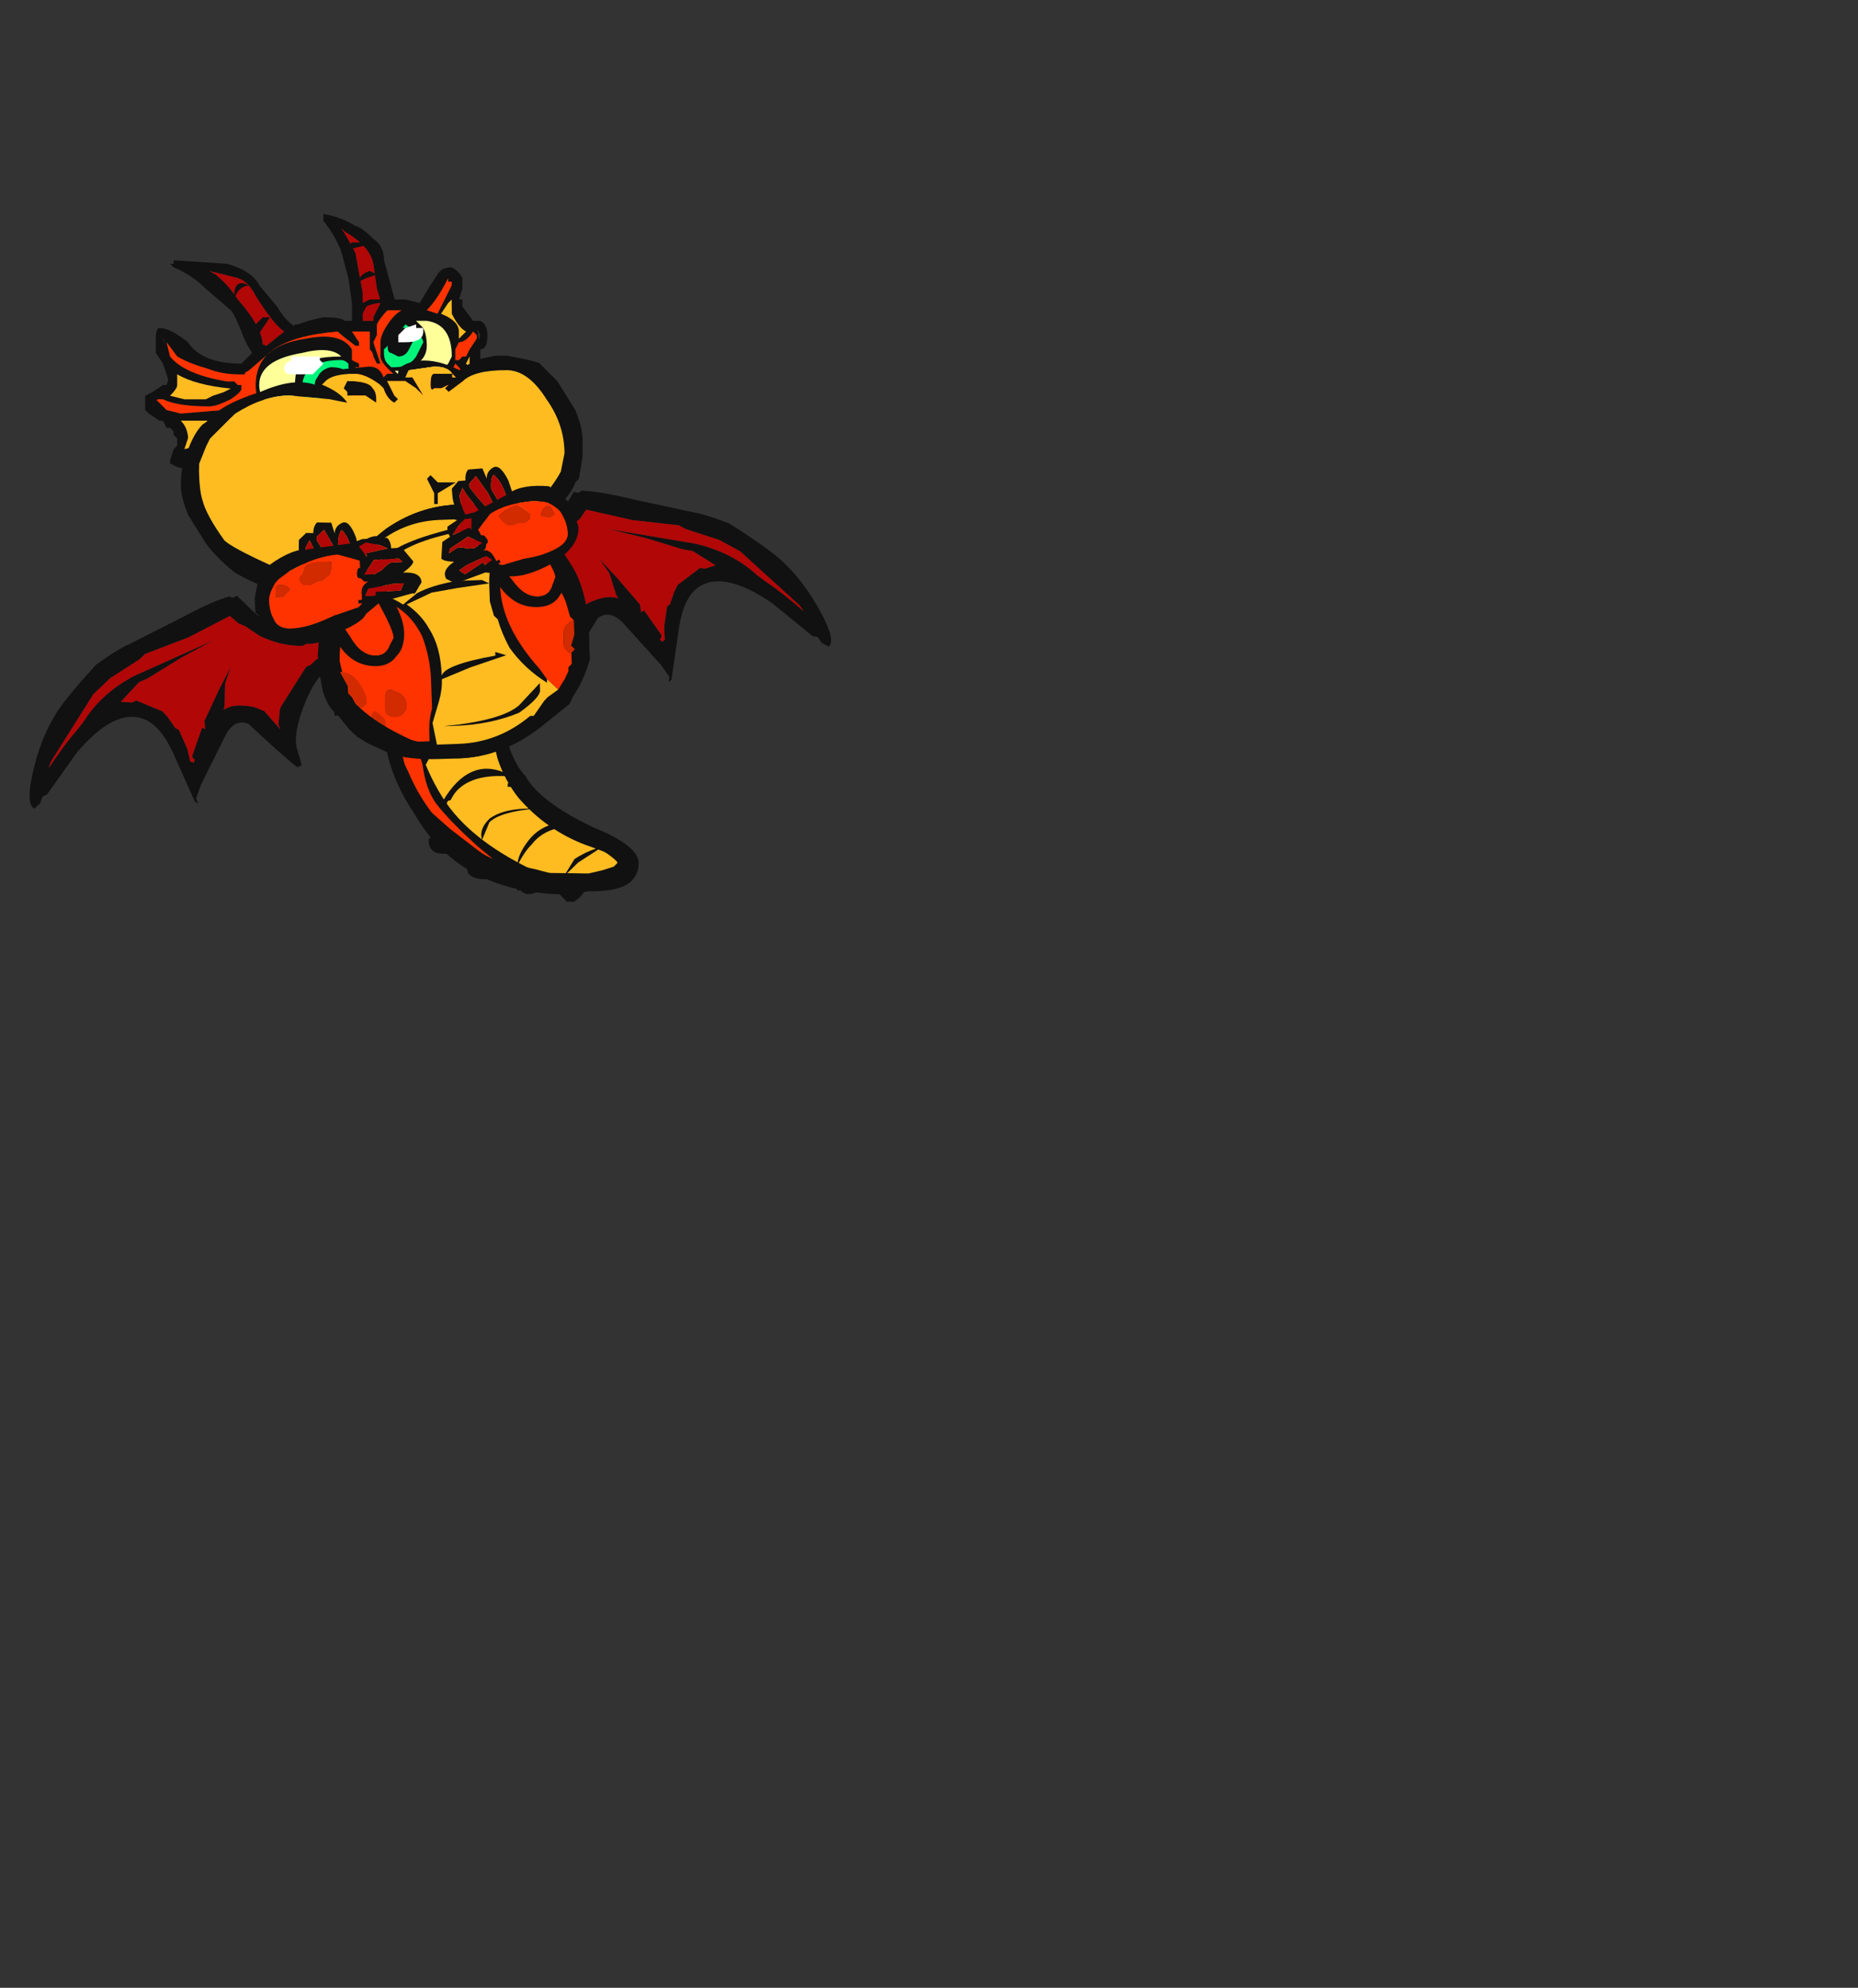 <?xml version="1.0" encoding="UTF-8" standalone="no"?>
<svg xmlns:ffdec="https://www.free-decompiler.com/flash" xmlns:xlink="http://www.w3.org/1999/xlink" ffdec:objectType="frame" height="195.15px" width="182.4px" xmlns="http://www.w3.org/2000/svg">
  <rect width="100%" height="100%" fill="#333333" stroke="none"/>
  <g transform="matrix(1.0, 0.0, 0.0, 1.0, 74.3, 68.7)">
    <use ffdec:characterId="962" ffdec:characterName="a_DragonWing1" height="27.65" transform="matrix(-0.581, -0.826, -0.787, 0.595, 8.15, -6.05)" width="30.1" xlink:href="#sprite0"/>
    <use ffdec:characterId="962" ffdec:characterName="a_DragonWing1" height="27.65" transform="matrix(0.33, -0.944, 0.922, 0.382, -72.2, 10.15)" width="30.1" xlink:href="#sprite0"/>
    <use ffdec:characterId="922" ffdec:characterName="a_DragonHead2" height="27.3" transform="matrix(1.0, 0.0, 0.0, 1.0, -60.05, -47.7)" width="33.6" xlink:href="#sprite1"/>
    <use ffdec:characterId="920" ffdec:characterName="a_DragonMouth" height="23.45" transform="matrix(1.015, 0.0, 0.0, 1.015, -56.544, -33.778)" width="38.85" xlink:href="#sprite2"/>
    <use ffdec:characterId="918" ffdec:characterName="a_DragonTail7" height="22.4" transform="matrix(1, 0.013, -0.013, 1, -36.562, -2.814)" width="25.2" xlink:href="#sprite3"/>
    <use ffdec:characterId="916" ffdec:characterName="a_DragonBody2" height="24.5" transform="matrix(1.015, -0.036, 0.036, 1.015, -43.605, -18.64)" width="26.25" xlink:href="#sprite4"/>
    <use ffdec:characterId="914" ffdec:characterName="a_DragonFoot" height="14.0" transform="matrix(0.997, -0.079, 0.079, 0.997, -30.083, -22.466)" width="10.5" xlink:href="#sprite5"/>
    <use ffdec:characterId="914" ffdec:characterName="a_DragonFoot" height="14.0" transform="matrix(1, 0.018, -0.018, 1, -44.927, -17.441)" width="10.5" xlink:href="#sprite5"/>
    <use ffdec:characterId="912" ffdec:characterName="a_DragonArm" height="9.8" transform="matrix(0.998, -0.053, 0.053, 0.998, -49.595, -15.549)" width="16.45" xlink:href="#sprite6"/>
    <use ffdec:characterId="912" ffdec:characterName="a_DragonArm" height="9.8" transform="matrix(-0.719, 0.482, 0.47, 0.796, -20.964, -23.697)" width="16.45" xlink:href="#sprite6"/>
  </g>
  <defs>
    <g id="sprite0" transform="matrix(1.0, 0.0, 0.0, 1.0, 0.0, 0.0)">
      <use ffdec:characterId="961" height="3.95" transform="matrix(7.0, 0.0, 0.0, 7.0, 0.0, 0.0)" width="4.3" xlink:href="#shape0"/>
    </g>
    <g id="shape0" transform="matrix(1.0, 0.0, 0.0, 1.0, 0.0, 0.0)">
      <path d="M3.8 3.85 L3.8 3.9 3.75 3.9 3.65 3.65 3.45 3.5 Q3.25 3.3 2.7 3.3 2.35 3.3 2.2 3.4 L2.0 3.55 1.95 3.5 Q2.0 3.3 2.25 2.65 2.25 2.45 2.0 2.4 L1.2 2.3 1.0 2.3 0.95 2.35 0.95 2.3 1.45 1.8 Q1.75 1.5 1.75 1.25 1.75 0.8 0.95 0.5 L0.25 0.3 0.2 0.25 0.1 0.25 0.0 0.2 Q0.0 0.05 0.55 0.0 1.1 -0.05 1.55 0.1 1.85 0.2 2.2 0.35 2.5 0.55 2.65 0.7 L3.25 1.25 Q3.65 1.6 3.8 1.8 L3.8 1.85 3.85 1.9 3.75 2.15 Q3.65 2.4 3.65 2.6 3.65 2.8 3.95 3.2 L4.2 3.6 4.3 3.75 4.3 3.85 4.25 3.95 4.25 3.9 4.2 3.8 3.9 3.45 Q3.65 3.2 3.6 3.05 L3.55 3.0 Q3.45 2.75 3.45 2.5 L3.45 2.4 3.5 2.15 3.5 2.05 3.55 1.9 3.05 1.45 2.6 0.95 2.5 0.9 2.1 0.6 1.8 0.45 0.7 0.2 0.6 0.2 Q1.0 0.3 1.25 0.4 L1.4 0.45 Q1.85 0.55 2.25 0.9 L3.15 1.8 2.75 1.45 2.3 1.1 2.2 1.0 1.85 0.85 1.9 1.0 1.95 1.05 1.95 1.45 1.9 1.55 1.8 1.7 1.8 1.75 1.6 1.95 1.45 2.05 1.45 2.1 1.5 2.1 Q1.5 2.05 1.55 2.05 L1.95 2.05 1.95 2.1 2.05 2.05 2.55 2.1 2.9 2.15 2.65 2.15 2.35 2.25 2.3 2.25 2.35 2.3 Q2.45 2.4 2.5 2.65 L2.5 2.8 2.35 3.1 2.4 3.05 2.6 3.0 2.65 3.0 3.3 3.15 3.35 3.2 3.45 3.25 3.55 3.35 3.75 3.6 3.8 3.7 3.8 3.85" fill="#111111" fill-rule="evenodd" stroke="none"/>
      <path d="M4.2 3.8 L4.1 3.85 4.05 3.95 Q4.0 3.95 3.95 3.95 3.8 4.0 3.8 3.85 L3.8 3.7 3.75 3.6 3.55 3.35 3.45 3.25 3.35 3.2 3.3 3.15 2.65 3.0 2.6 3.0 2.4 3.05 2.35 3.1 2.5 2.8 2.5 2.65 Q2.45 2.4 2.35 2.3 L2.3 2.25 2.35 2.25 2.65 2.15 2.9 2.15 2.55 2.1 2.05 2.05 1.95 2.1 1.95 2.05 1.55 2.05 Q1.5 2.05 1.5 2.1 L1.45 2.1 1.45 2.05 1.6 1.95 1.8 1.75 1.8 1.7 1.9 1.55 1.95 1.45 1.95 1.05 1.9 1.0 1.85 0.85 2.2 1.0 2.3 1.1 2.75 1.45 3.15 1.8 2.25 0.9 Q1.85 0.55 1.4 0.45 L1.25 0.4 Q1.0 0.3 0.6 0.2 L0.7 0.2 1.8 0.45 2.1 0.6 2.5 0.9 2.6 0.95 3.05 1.45 3.55 1.9 3.5 2.05 3.5 2.15 3.45 2.4 3.45 2.5 Q3.45 2.75 3.55 3.0 L3.6 3.05 Q3.65 3.2 3.9 3.45 L4.2 3.8" fill="#b10707" fill-rule="evenodd" stroke="none"/>
    </g>
    <g id="sprite1" transform="matrix(1.0, 0.0, 0.0, 1.0, 17.15, 13.65)">
      <use ffdec:characterId="921" height="3.9" transform="matrix(7.0, 0.0, 0.0, 7.0, -17.15, -13.65)" width="4.8" xlink:href="#shape1"/>
    </g>
    <g id="shape1" transform="matrix(1.0, 0.0, 0.0, 1.0, 2.45, 1.95)">
      <path d="M0.05 -1.9 L0.05 -1.95 Q0.6 -1.85 0.85 -1.4 L1.0 -0.7 1.4 -0.65 1.75 -1.15 1.85 -1.15 2.0 -0.6 2.15 -0.4 2.2 -0.4 2.25 -0.05 2.2 -0.05 2.25 0.5 2.3 0.5 2.35 0.55 2.35 0.85 2.3 1.05 Q2.2 1.3 2.1 1.4 1.9 1.5 1.4 1.75 0.9 1.95 0.65 1.95 L0.1 1.9 Q-0.45 1.75 -0.7 1.65 -0.95 1.55 -1.05 1.35 L-1.75 1.55 -1.95 1.55 -1.95 1.2 -2.4 0.65 -2.2 0.55 -2.15 0.45 -2.1 0.3 -2.2 -0.25 -1.8 0.0 Q-1.5 0.2 -1.0 0.15 L-0.85 0.0 -1.15 -0.6 -1.95 -1.2 -2.05 -1.25 -2.05 -1.3 -1.3 -1.25 Q-0.95 -1.15 -0.85 -0.95 L-0.6 -0.65 Q-0.45 -0.4 -0.3 -0.35 L0.55 -0.45 0.4 -1.1 Q0.3 -1.55 0.05 -1.85 L0.05 -1.9 M0.75 -1.25 Q0.7 -1.5 0.35 -1.7 L0.3 -1.75 Q0.4 -1.6 0.5 -1.4 L0.6 -0.85 0.6 -0.45 0.75 -0.45 0.75 -0.5 0.85 -0.7 Q0.85 -0.75 0.8 -0.9 L0.75 -1.25 M0.7 -0.25 L0.7 -0.3 0.45 -0.3 0.55 -0.15 0.55 -0.1 0.5 -0.1 Q0.3 -0.25 0.25 -0.3 -0.35 -0.25 -0.65 -0.05 L-1.0 0.25 -1.1 0.3 Q-1.65 0.25 -2.0 0.05 L-2.15 -0.15 -2.1 0.05 Q-1.9 0.3 -1.3 0.4 L-1.2 0.4 -1.15 0.45 -1.1 0.45 -1.1 0.5 Q-1.1 0.55 -1.25 0.65 -1.45 0.75 -1.55 0.75 -2.0 0.75 -2.2 0.65 L-2.3 0.65 -2.15 0.8 -1.95 0.85 -1.35 0.8 -1.05 0.75 -1.0 0.8 -1.05 0.85 -1.05 0.95 -1.35 1.25 Q-1.6 1.4 -1.9 1.45 -1.55 1.4 -1.2 1.25 L-0.8 1.05 -0.8 1.1 Q-0.8 1.2 -1.0 1.3 L-0.85 1.5 -0.55 1.6 -0.25 1.75 Q0.0 1.85 0.15 1.85 0.95 1.85 1.6 1.5 2.2 1.2 2.25 0.75 L2.25 0.7 2.2 0.6 2.15 0.55 2.15 0.5 1.95 0.2 1.9 0.15 1.85 0.25 1.8 0.3 Q1.65 0.35 1.5 0.35 L1.1 0.35 Q0.85 0.15 0.85 0.05 L0.85 -0.15 Q0.85 -0.25 0.95 -0.4 1.05 -0.55 1.15 -0.6 L0.95 -0.6 Q0.85 -0.5 0.8 -0.4 0.8 -0.35 0.8 -0.3 L0.8 -0.25 0.75 -0.15 0.85 0.15 0.8 0.15 0.75 0.05 Q0.75 0.0 0.7 -0.05 L0.7 -0.25 M0.9 -0.05 L0.9 0.0 Q0.9 0.1 0.95 0.15 L1.0 0.2 1.05 0.2 Q1.25 0.2 1.35 0.05 L1.45 -0.15 Q1.45 -0.2 1.35 -0.3 L1.2 -0.4 1.05 -0.2 0.9 -0.05 M1.45 -0.35 Q1.5 -0.25 1.5 -0.1 1.5 0.15 1.15 0.25 L1.05 0.25 1.1 0.3 1.35 0.3 Q1.65 0.25 1.75 0.2 L1.8 0.15 1.85 0.05 Q1.85 -0.4 1.5 -0.45 L1.35 -0.45 1.45 -0.35 M1.85 -0.95 L1.85 -1.0 1.8 -1.0 1.8 -1.05 Q1.65 -0.75 1.5 -0.6 L1.65 -0.55 1.85 -0.95 M1.85 -0.75 L1.8 -0.7 1.7 -0.55 Q1.95 -0.45 1.95 -0.3 L1.95 -0.2 2.05 -0.3 Q1.95 -0.35 1.85 -0.55 L1.85 -0.75 M1.9 -0.05 L1.9 0.1 1.95 0.1 2.0 0.05 2.05 0.05 2.1 -0.05 2.2 -0.2 2.2 -0.25 2.15 -0.3 Q2.05 -0.15 1.95 -0.15 L1.9 -0.05 M2.1 0.05 L2.05 0.15 2.1 0.2 2.1 0.05 M0.55 0.2 L0.5 0.2 0.5 0.35 Q0.5 0.6 0.4 0.65 0.25 0.85 0.0 0.9 L-0.2 0.9 Q-0.7 0.9 -0.85 0.7 -0.9 0.6 -0.9 0.45 -0.9 -0.1 -0.2 -0.2 0.3 -0.3 0.45 -0.05 L0.45 0.1 0.55 0.15 0.55 0.2 M0.4 0.15 Q0.35 0.1 0.3 0.1 -0.25 0.1 -0.25 0.5 -0.25 0.6 -0.2 0.75 L-0.05 0.8 Q0.1 0.8 0.3 0.65 L0.35 0.6 Q0.45 0.45 0.45 0.35 L0.4 0.2 0.4 0.15 M0.3 0.05 Q0.15 -0.1 -0.25 0.0 -0.85 0.1 -0.85 0.45 -0.85 0.65 -0.65 0.75 L-0.6 0.8 -0.5 0.8 -0.4 0.85 -0.2 0.85 -0.3 0.7 -0.35 0.5 Q-0.35 0.25 -0.3 0.2 -0.15 0.05 0.3 0.05 M-0.8 -0.1 L-0.75 -0.1 -0.5 -0.3 Q-0.65 -0.4 -0.9 -0.8 -1.0 -1.0 -1.15 -1.05 L-1.55 -1.15 Q-1.35 -1.05 -1.15 -0.75 -0.8 -0.35 -0.8 -0.1 M-1.25 0.5 Q-1.75 0.45 -2.0 0.3 L-2.0 0.45 Q-2.0 0.5 -2.1 0.6 L-1.9 0.65 -1.6 0.65 -1.5 0.6 -1.35 0.55 -1.25 0.5 M-1.2 0.9 L-1.55 0.95 -1.95 0.95 Q-1.85 1.05 -1.85 1.2 L-1.9 1.35 Q-1.7 1.3 -1.45 1.15 -1.25 1.0 -1.2 0.9" fill="#111111" fill-rule="evenodd" stroke="none"/>
      <path d="M0.7 -0.25 L0.7 -0.05 Q0.75 0.0 0.75 0.05 L0.8 0.15 0.85 0.15 0.75 -0.15 0.8 -0.25 0.8 -0.3 Q0.8 -0.35 0.8 -0.4 0.85 -0.5 0.95 -0.6 L1.15 -0.6 Q1.05 -0.55 0.95 -0.4 0.85 -0.25 0.85 -0.15 L0.85 0.05 Q0.85 0.15 1.1 0.35 L1.5 0.35 Q1.65 0.35 1.8 0.3 L1.85 0.25 1.9 0.15 1.95 0.2 2.15 0.5 2.15 0.55 2.2 0.6 2.25 0.7 2.25 0.75 Q2.2 1.2 1.6 1.5 0.95 1.85 0.15 1.85 0.0 1.85 -0.25 1.75 L-0.55 1.6 -0.85 1.5 -1.0 1.3 Q-0.8 1.2 -0.8 1.1 L-0.8 1.05 -1.2 1.25 Q-1.55 1.4 -1.9 1.45 -1.6 1.4 -1.35 1.25 L-1.05 0.95 -1.05 0.85 -1.0 0.8 -1.05 0.75 -1.35 0.8 -1.95 0.85 -2.15 0.8 -2.3 0.65 -2.2 0.65 Q-2.0 0.75 -1.55 0.75 -1.45 0.75 -1.25 0.65 -1.1 0.55 -1.1 0.5 L-1.1 0.45 -1.15 0.45 -1.2 0.4 -1.3 0.4 Q-1.9 0.3 -2.1 0.05 L-2.15 -0.15 -2.0 0.05 Q-1.65 0.25 -1.1 0.3 L-1.0 0.25 -0.65 -0.05 Q-0.35 -0.25 0.25 -0.3 0.3 -0.25 0.5 -0.1 L0.55 -0.1 0.55 -0.15 0.45 -0.3 0.7 -0.3 0.7 -0.25 M1.85 -0.95 L1.65 -0.55 1.5 -0.6 Q1.65 -0.75 1.8 -1.05 L1.8 -1.0 1.85 -1.0 1.85 -0.95 M1.9 -0.05 L1.95 -0.15 Q2.05 -0.15 2.15 -0.3 L2.2 -0.25 2.2 -0.2 2.1 -0.05 2.05 0.05 2.0 0.05 1.95 0.1 1.9 0.1 1.9 -0.05 M0.55 0.2 L0.55 0.15 0.45 0.1 0.45 -0.05 Q0.3 -0.3 -0.2 -0.2 -0.9 -0.1 -0.9 0.45 -0.9 0.6 -0.85 0.7 -0.7 0.9 -0.2 0.9 L0.0 0.9 Q0.25 0.85 0.4 0.65 0.5 0.6 0.5 0.35 L0.5 0.2 0.55 0.2" fill="#ff3300" fill-rule="evenodd" stroke="none"/>
      <path d="M0.75 -1.25 L0.8 -0.9 Q0.85 -0.75 0.85 -0.7 L0.75 -0.5 0.75 -0.45 0.6 -0.45 0.6 -0.85 0.5 -1.4 Q0.4 -1.6 0.3 -1.75 L0.35 -1.7 Q0.7 -1.5 0.75 -1.25 M-0.8 -0.1 Q-0.8 -0.35 -1.15 -0.75 -1.35 -1.05 -1.55 -1.15 L-1.15 -1.05 Q-1.0 -1.0 -0.9 -0.8 -0.65 -0.4 -0.5 -0.3 L-0.75 -0.1 -0.8 -0.1" fill="#b10707" fill-rule="evenodd" stroke="none"/>
      <path d="M1.85 -0.75 L1.85 -0.55 Q1.95 -0.35 2.05 -0.3 L1.95 -0.2 1.95 -0.3 Q1.95 -0.45 1.7 -0.55 L1.8 -0.7 1.85 -0.75 M2.1 0.05 L2.1 0.2 2.05 0.15 2.1 0.05 M-1.2 0.9 Q-1.25 1.0 -1.45 1.15 -1.7 1.3 -1.9 1.35 L-1.85 1.2 Q-1.85 1.05 -1.95 0.95 L-1.55 0.95 -1.2 0.9 M-1.25 0.5 L-1.35 0.55 -1.5 0.6 -1.6 0.65 -1.9 0.65 -2.1 0.6 Q-2.0 0.5 -2.0 0.45 L-2.0 0.3 Q-1.75 0.45 -1.25 0.5" fill="#febc21" fill-rule="evenodd" stroke="none"/>
      <path d="M1.45 -0.35 L1.35 -0.45 1.5 -0.45 Q1.85 -0.4 1.85 0.05 L1.8 0.15 1.75 0.2 Q1.65 0.25 1.35 0.3 L1.1 0.3 1.05 0.25 1.15 0.25 Q1.5 0.15 1.5 -0.1 1.5 -0.25 1.45 -0.35 M0.3 0.05 Q-0.15 0.05 -0.3 0.2 -0.35 0.25 -0.35 0.5 L-0.3 0.7 -0.2 0.85 -0.4 0.85 -0.5 0.8 -0.6 0.8 -0.65 0.75 Q-0.85 0.65 -0.85 0.45 -0.85 0.1 -0.25 0.0 0.15 -0.1 0.3 0.05" fill="#ffff99" fill-rule="evenodd" stroke="none"/>
      <path d="M0.9 -0.05 L1.05 -0.2 1.2 -0.4 1.35 -0.3 Q1.45 -0.2 1.45 -0.15 L1.35 0.05 Q1.25 0.2 1.05 0.2 L1.0 0.2 0.95 0.15 Q0.9 0.1 0.9 0.0 L0.9 -0.05 M0.4 0.15 L0.4 0.2 0.45 0.35 Q0.45 0.45 0.35 0.6 L0.3 0.65 Q0.1 0.8 -0.05 0.8 L-0.2 0.75 Q-0.25 0.6 -0.25 0.5 -0.25 0.1 0.3 0.1 0.35 0.1 0.4 0.15" fill="#00f47a" fill-rule="evenodd" stroke="none"/>
      <path d="M0.25 -1.85 L0.4 -1.5 0.45 -1.55 0.6 -1.55 0.55 -1.65 0.45 -1.75 Q0.5 -1.85 0.75 -1.6 0.9 -1.5 0.9 -1.3 L1.05 -0.75 1.2 -0.75 1.4 -0.7 1.55 -0.95 1.65 -1.1 Q1.7 -1.2 1.85 -1.2 1.95 -1.15 2.0 -1.05 L2.0 -0.9 1.95 -0.75 2.0 -0.75 2.0 -0.65 2.15 -0.45 2.25 -0.45 Q2.35 -0.4 2.35 -0.25 2.35 -0.05 2.25 -0.05 L2.25 0.55 2.15 0.4 2.15 0.0 Q2.15 -0.05 2.2 -0.1 L2.25 -0.25 2.2 -0.35 2.15 -0.35 2.1 -0.3 2.05 -0.3 2.05 -0.35 Q2.0 -0.4 1.95 -0.55 L1.9 -0.65 1.85 -0.65 Q1.85 -0.75 1.85 -0.85 1.85 -1.0 1.85 -1.05 L1.8 -1.05 1.6 -0.8 1.55 -0.7 1.5 -0.65 Q1.5 -0.55 1.45 -0.55 L1.25 -0.6 0.95 -0.6 0.95 -0.65 0.9 -0.7 0.85 -0.7 Q0.75 -0.7 0.65 -0.65 L0.6 -0.55 0.6 -0.35 0.4 -0.35 0.4 -0.3 0.35 -0.25 0.35 -0.3 0.25 -0.3 0.25 -0.35 0.2 -0.3 -0.4 -0.3 -0.35 -0.4 -0.3 -0.4 Q-0.2 -0.45 0.05 -0.5 0.3 -0.5 0.35 -0.45 L0.45 -0.45 0.45 -0.7 0.4 -1.05 0.2 -1.8 0.25 -1.85 M0.8 -1.2 L0.75 -1.35 0.65 -1.5 0.6 -1.5 0.4 -1.45 0.55 -1.0 Q0.55 -1.1 0.7 -1.15 L0.8 -1.1 0.8 -1.2 M0.8 -1.1 L0.65 -1.05 0.55 -1.0 0.6 -0.7 0.7 -0.75 0.9 -0.75 0.85 -0.9 0.8 -1.1 M1.0 -0.25 L1.1 -0.35 1.2 -0.35 1.3 -0.15 1.25 -0.05 Q1.2 0.05 1.1 0.05 L1.0 0.0 Q0.95 0.0 0.95 -0.1 L1.0 -0.25 M0.4 0.35 L0.4 0.6 0.45 0.55 0.45 0.6 Q0.25 0.75 0.2 0.75 L0.25 0.7 0.15 0.75 0.15 0.7 Q0.0 0.7 -0.05 0.45 -0.05 0.25 0.15 0.2 0.3 0.2 0.35 0.25 L0.4 0.3 0.4 0.35 M-2.1 -1.25 L-1.85 -1.25 Q-1.7 -1.15 -1.6 -1.1 L-1.55 -1.05 -1.55 -1.1 -1.45 -1.1 Q-1.45 -1.05 -1.5 -1.05 L-1.2 -0.8 Q-1.2 -1.05 -1.0 -0.95 L-0.95 -0.95 Q-1.15 -0.95 -1.2 -0.75 L-1.05 -0.55 -1.0 -0.4 -0.95 -0.3 -0.9 -0.4 -0.8 -0.5 -0.7 -0.5 -0.9 -0.2 -0.85 -0.1 Q-0.75 -0.15 -0.75 -0.05 L-0.9 0.15 -1.05 0.25 -1.05 0.3 -1.15 0.3 Q-1.5 0.3 -1.8 0.1 L-2.2 -0.2 -2.05 0.3 -2.05 0.45 Q-2.05 0.55 -2.2 0.6 L-2.35 0.7 Q-2.35 0.75 -2.1 0.9 -1.85 1.0 -1.85 1.2 L-1.9 1.2 -1.9 1.4 -1.95 1.5 -1.8 1.5 Q-1.7 1.5 -1.5 1.45 -1.3 1.35 -1.2 1.35 L-1.15 1.3 -0.9 1.2 Q-1.05 1.4 -1.2 1.5 L-1.4 1.55 Q-1.65 1.65 -1.8 1.65 L-2.0 1.6 -2.1 1.55 -2.1 1.5 -2.05 1.35 -2.0 1.3 -2.0 1.2 -2.05 1.15 -2.05 1.1 -2.1 1.05 -2.15 1.05 -2.2 0.95 -2.25 0.95 -2.4 0.85 -2.45 0.8 -2.45 0.6 -2.35 0.55 -2.2 0.45 -2.1 0.45 -2.2 0.15 -2.3 0.0 -2.3 -0.2 Q-2.3 -0.35 -2.25 -0.35 -2.1 -0.35 -1.85 -0.15 -1.65 0.15 -1.1 0.15 L-0.95 0.0 Q-1.05 -0.15 -1.1 -0.3 -1.2 -0.55 -1.25 -0.6 L-1.6 -0.9 Q-1.8 -1.1 -2.05 -1.2 L-2.1 -1.25" fill="#111111" fill-rule="evenodd" stroke="none"/>
      <path d="M1.35 -0.35 L1.45 -0.35 1.45 -0.3 Q1.45 -0.15 1.2 -0.15 L1.1 -0.15 1.1 -0.25 1.2 -0.35 1.35 -0.4 1.35 -0.35 M0.0 0.2 L-0.1 0.3 -0.45 0.3 -0.5 0.25 -0.5 0.2 Q-0.5 0.15 -0.4 0.1 L-0.4 0.05 0.0 0.05 0.0 0.1 0.05 0.15 0.0 0.2" fill="#ffffff" fill-rule="evenodd" stroke="none"/>
    </g>
    <g id="sprite2" transform="matrix(1.0, 0.0, 0.0, 1.0, 19.6, 11.9)">
      <use ffdec:characterId="919" height="3.35" transform="matrix(7.0, 0.0, 0.0, 7.0, -19.6, -11.9)" width="5.55" xlink:href="#shape2"/>
    </g>
    <g id="shape2" transform="matrix(1.0, 0.0, 0.0, 1.0, 2.8, 1.7)">
      <path d="M0.95 -1.45 Q0.9 -1.55 0.7 -1.55 L0.35 -1.5 0.3 -1.4 0.4 -1.4 0.55 -1.15 0.45 -1.25 0.3 -1.35 0.05 -1.35 0.15 -1.15 0.2 -1.1 0.15 -1.05 Q0.05 -1.1 0.0 -1.25 L-0.05 -1.3 Q-0.25 -1.45 -0.4 -1.45 -0.7 -1.45 -0.8 -1.35 L-0.85 -1.3 Q-0.6 -1.2 -0.5 -1.05 L-0.75 -1.1 -1.3 -1.15 Q-1.65 -1.15 -2.05 -0.9 L-2.4 -0.55 -2.45 -0.45 -2.55 -0.2 Q-2.55 0.15 -2.5 0.3 -2.45 0.5 -2.2 0.85 -2.1 0.95 -1.55 1.2 -1.0 1.4 -0.7 1.4 -0.35 1.4 0.0 1.3 L0.1 1.3 0.35 1.2 0.55 1.1 Q0.85 1.1 1.05 0.95 1.25 0.75 1.25 0.6 L1.3 0.6 1.3 0.8 1.35 0.75 Q1.45 0.7 1.55 0.7 L1.6 0.7 1.85 0.55 2.05 0.45 2.2 0.25 2.25 0.2 Q2.4 0.0 2.45 -0.1 L2.5 -0.35 Q2.5 -0.75 2.25 -1.1 2.0 -1.5 1.7 -1.5 1.25 -1.5 1.1 -1.35 L0.9 -1.2 0.85 -1.25 0.9 -1.3 0.8 -1.25 0.7 -1.25 Q0.65 -1.2 0.65 -1.3 0.65 -1.45 0.7 -1.45 L0.95 -1.45 0.95 -1.4 1.0 -1.4 0.95 -1.45 M1.05 -1.5 Q1.2 -1.65 1.7 -1.65 2.2 -1.6 2.45 -1.1 L2.65 -0.35 2.4 0.35 2.0 0.7 Q1.55 0.95 1.25 1.0 L1.15 1.05 1.15 1.1 Q0.95 1.3 0.55 1.35 L0.35 1.4 Q0.25 1.45 0.05 1.5 L-0.5 1.65 -0.7 1.6 Q-1.55 1.6 -2.1 1.15 -2.7 0.65 -2.7 0.05 L-2.5 -0.7 Q-2.35 -1.0 -1.7 -1.2 -1.25 -1.4 -0.95 -1.3 -0.95 -1.45 -0.7 -1.5 L-0.2 -1.55 Q-0.05 -1.55 0.0 -1.4 L0.05 -1.45 0.2 -1.45 Q0.2 -1.55 0.35 -1.6 0.65 -1.7 1.05 -1.5 M0.65 -0.05 L0.75 0.05 1.0 0.05 0.75 0.2 0.75 0.35 0.7 0.35 0.7 0.2 0.6 0.0 0.65 -0.05 M-0.5 -1.35 Q-0.2 -1.35 -0.15 -1.25 -0.1 -1.2 -0.1 -1.1 L-0.1 -1.05 -0.25 -1.15 -0.5 -1.15 -0.5 -1.2 -0.55 -1.25 -0.5 -1.35" fill="#111111" fill-rule="evenodd" stroke="none"/>
      <path d="M0.95 -1.45 L1.0 -1.4 0.95 -1.4 0.95 -1.45 0.7 -1.45 Q0.65 -1.45 0.65 -1.3 0.65 -1.2 0.7 -1.25 L0.8 -1.25 0.9 -1.3 0.85 -1.25 0.9 -1.2 1.1 -1.35 Q1.25 -1.5 1.7 -1.5 2.0 -1.5 2.25 -1.1 2.5 -0.75 2.5 -0.35 L2.45 -0.1 Q2.4 0.0 2.25 0.2 L2.2 0.25 2.05 0.45 1.85 0.55 1.6 0.7 1.55 0.7 Q1.45 0.7 1.35 0.75 L1.3 0.8 1.3 0.6 1.25 0.6 Q1.25 0.75 1.05 0.95 0.85 1.1 0.55 1.1 L0.35 1.2 0.1 1.3 0.0 1.3 Q-0.35 1.4 -0.7 1.4 -1.0 1.4 -1.55 1.2 -2.1 0.95 -2.2 0.85 -2.45 0.5 -2.5 0.3 -2.55 0.15 -2.55 -0.2 L-2.45 -0.45 -2.4 -0.55 -2.05 -0.9 Q-1.65 -1.15 -1.3 -1.15 L-0.75 -1.1 -0.5 -1.05 Q-0.6 -1.2 -0.85 -1.3 L-0.8 -1.35 Q-0.7 -1.45 -0.4 -1.45 -0.25 -1.45 -0.05 -1.3 L0.0 -1.25 Q0.05 -1.1 0.15 -1.05 L0.2 -1.1 0.15 -1.15 0.05 -1.35 0.3 -1.35 0.45 -1.25 0.55 -1.15 0.4 -1.4 0.3 -1.4 0.35 -1.5 0.7 -1.55 Q0.9 -1.55 0.95 -1.45 M-0.5 -1.35 L-0.55 -1.25 -0.5 -1.2 -0.5 -1.15 -0.25 -1.15 -0.1 -1.05 -0.1 -1.1 Q-0.1 -1.2 -0.15 -1.25 -0.2 -1.35 -0.5 -1.35 M0.65 -0.05 L0.6 0.0 0.7 0.2 0.7 0.35 0.75 0.35 0.75 0.2 1.0 0.05 0.75 0.05 0.65 -0.05" fill="#febc21" fill-rule="evenodd" stroke="none"/>
      <path d="M1.15 -1.45 L1.1 -1.5 Q1.1 -1.55 1.3 -1.65 L1.55 -1.7 1.7 -1.7 Q2.0 -1.65 2.15 -1.6 L2.4 -1.35 2.65 -0.95 Q2.75 -0.7 2.75 -0.55 L2.75 -0.3 2.7 0.0 2.65 0.05 Q2.6 0.2 2.4 0.4 L2.15 0.6 2.1 0.65 1.6 0.8 Q1.55 0.85 1.55 0.8 1.55 0.75 1.8 0.65 L2.05 0.55 2.15 0.4 2.2 0.4 2.3 0.2 2.35 0.2 2.45 0.1 Q2.6 -0.15 2.6 -0.35 2.6 -0.65 2.45 -1.0 2.15 -1.55 1.6 -1.55 L1.3 -1.5 1.15 -1.45 M-2.35 -0.85 L-2.3 -0.8 -2.45 -0.6 -2.55 -0.35 -2.55 -0.15 -2.6 0.05 -2.55 0.2 -2.5 0.5 -2.4 0.6 -2.2 0.9 -2.0 1.1 -2.0 1.15 -1.9 1.2 -1.2 1.45 -0.65 1.45 -0.6 1.5 Q-0.6 1.65 -0.8 1.65 L-1.2 1.6 -1.35 1.55 -1.4 1.55 Q-1.6 1.55 -2.05 1.3 -2.3 1.1 -2.45 0.9 L-2.7 0.5 Q-2.8 0.25 -2.8 0.1 -2.8 -0.15 -2.75 -0.25 -2.65 -0.6 -2.5 -0.75 L-2.35 -0.85" fill="#111111" fill-rule="evenodd" stroke="none"/>
    </g>
    <g id="sprite3" transform="matrix(1.0, 0.0, 0.0, 1.0, 1.05, 2.8)">
      <use ffdec:characterId="917" height="3.2" transform="matrix(7.0, 0.0, 0.0, 7.0, -1.05, -2.8)" width="3.6" xlink:href="#shape3"/>
    </g>
    <g id="shape3" transform="matrix(1.0, 0.0, 0.0, 1.0, 0.15, 0.4)">
      <path d="M1.3 0.0 L1.35 0.0 1.85 1.25 3.3 2.35 2.75 2.6 Q1.4 2.7 0.6 1.85 L-0.05 0.6 -0.15 0.25 -0.15 0.1 -0.1 0.1 -0.05 0.15 -0.05 0.2 0.05 0.5 0.15 0.9 0.2 1.0 Q0.35 1.35 0.6 1.65 0.95 2.05 1.45 2.25 L1.2 2.05 Q0.8 1.7 0.6 1.45 0.45 1.25 0.4 0.9 L0.3 0.6 0.3 0.55 0.25 0.4 0.3 0.4 0.35 0.55 0.35 0.65 Q0.5 1.1 0.75 1.45 1.15 2.0 2.05 2.4 L2.75 2.4 2.95 2.35 3.1 2.3 3.15 2.25 3.15 2.2 Q3.15 2.15 2.7 2.0 2.15 1.8 1.75 1.35 1.55 1.1 1.45 0.8 L1.3 0.2 1.3 0.0" fill="#111111" fill-rule="evenodd" stroke="none"/>
      <path d="M0.25 0.15 Q0.25 0.1 0.4 -0.05 0.5 -0.25 0.85 -0.25 L1.0 -0.2 Q1.2 -0.25 1.25 -0.15 L1.3 0.0 1.3 0.2 1.45 0.8 Q1.55 1.1 1.75 1.35 2.15 1.8 2.7 2.0 3.15 2.15 3.15 2.2 L3.15 2.25 3.1 2.3 2.95 2.35 2.75 2.4 2.05 2.4 Q1.15 2.0 0.75 1.45 0.5 1.1 0.35 0.65 L0.35 0.55 0.3 0.4 0.25 0.4 0.3 0.55 0.3 0.6 0.25 0.5 Q0.25 0.4 0.25 0.2 L0.25 0.15" fill="#febc21" fill-rule="evenodd" stroke="none"/>
      <path d="M-0.05 0.15 L0.0 0.05 0.05 0.0 0.15 0.0 0.25 0.15 0.25 0.2 Q0.25 0.4 0.25 0.5 L0.3 0.6 0.4 0.9 Q0.45 1.25 0.6 1.45 0.8 1.7 1.2 2.05 L1.45 2.25 Q0.95 2.05 0.6 1.65 0.35 1.35 0.2 1.0 L0.15 0.9 0.05 0.5 -0.05 0.2 -0.05 0.15" fill="#ff3300" fill-rule="evenodd" stroke="none"/>
      <path d="M1.25 -0.4 L1.3 -0.4 1.5 0.35 1.55 0.4 1.55 0.55 1.6 0.6 Q1.7 0.9 1.85 1.05 2.05 1.4 2.8 1.75 3.45 2.0 3.45 2.25 3.45 2.4 3.35 2.5 3.2 2.65 2.75 2.65 L2.45 2.7 Q0.95 2.7 0.3 1.6 -0.15 0.95 -0.15 0.3 L-0.15 0.1 -0.1 0.1 0.1 0.8 Q0.25 1.25 0.45 1.5 L0.8 1.8 1.2 2.1 Q1.4 2.25 1.75 2.3 1.75 2.15 1.9 1.95 2.05 1.75 2.3 1.7 L2.0 1.5 Q1.5 1.55 1.35 1.7 L1.25 1.95 Q1.2 1.8 1.35 1.65 1.55 1.5 1.95 1.5 1.75 1.35 1.7 1.2 L1.6 1.2 1.6 1.15 1.65 1.15 1.6 1.1 1.6 1.05 1.5 1.05 Q1.1 1.05 0.9 1.25 0.85 1.3 0.8 1.4 0.75 1.4 0.75 1.45 0.7 1.5 0.7 1.4 1.05 0.8 1.55 1.0 L1.6 1.0 Q1.55 0.8 1.45 0.45 L1.2 0.45 1.2 0.4 Q0.8 0.45 0.6 0.6 L0.45 0.9 0.4 0.9 0.4 0.85 Q0.4 0.7 0.6 0.55 0.85 0.35 1.15 0.35 L1.25 0.4 1.25 0.35 1.4 0.35 1.4 0.3 Q1.25 -0.25 1.25 -0.35 1.25 -0.45 1.25 -0.4 M3.2 2.3 Q3.15 2.2 2.9 2.05 L2.6 2.25 2.4 2.45 2.65 2.5 2.75 2.45 3.15 2.35 3.2 2.3 M2.85 2.05 L2.4 1.75 Q2.1 1.8 1.95 2.0 1.85 2.1 1.75 2.3 L2.0 2.35 2.4 2.45 2.55 2.2 Q2.7 2.1 2.85 2.05" fill="#111111" fill-rule="evenodd" stroke="none"/>
      <path d="M0.95 2.05 L0.8 2.15 0.7 2.15 Q0.5 2.15 0.5 1.95 L0.55 1.9 Q0.65 1.9 0.7 1.95 L0.8 2.0 0.95 2.05 M1.05 2.4 L1.05 2.2 Q1.1 2.15 1.25 2.25 L1.45 2.4 1.4 2.45 1.3 2.5 Q1.1 2.5 1.05 2.4 M2.7 2.6 Q2.7 2.7 2.55 2.8 L2.45 2.8 2.35 2.7 Q2.35 2.65 2.65 2.5 L2.7 2.55 2.7 2.6 M1.75 2.6 L1.7 2.5 1.75 2.5 Q1.8 2.5 1.85 2.5 L2.0 2.5 2.05 2.6 Q2.05 2.7 1.9 2.7 1.85 2.7 1.8 2.65 L1.75 2.65 1.75 2.6 M2.1 2.5 Q2.2 2.55 2.2 2.6 L2.15 2.65 2.1 2.5" fill="#111111" fill-rule="evenodd" stroke="none"/>
    </g>
    <g id="sprite4" transform="matrix(1.0, 0.0, 0.0, 1.0, 13.65, 12.25)">
      <use ffdec:characterId="915" height="3.5" transform="matrix(7.0, 0.0, 0.0, 7.0, -13.65, -12.25)" width="3.75" xlink:href="#shape4"/>
    </g>
    <g id="shape4" transform="matrix(1.0, 0.0, 0.0, 1.0, 1.95, 1.75)">
      <path d="M1.65 -0.75 Q1.8 -0.4 1.8 0.05 L1.8 0.45 Q1.7 0.75 1.55 0.95 L1.5 1.05 1.1 1.35 Q0.55 1.75 -0.05 1.75 -1.1 1.75 -1.55 1.1 -1.8 0.75 -1.8 0.3 L-1.75 -0.3 -1.7 -0.55 Q-1.65 -0.7 -1.5 -0.9 -1.3 -1.2 -0.95 -1.45 -0.1 -2.0 1.0 -1.55 1.4 -1.25 1.65 -0.75 M1.35 -0.8 L-1.25 -1.05 -1.45 -0.75 -1.6 -0.3 Q-1.7 -0.15 -1.7 0.05 L1.35 -0.8" fill="#111111" fill-rule="evenodd" stroke="none"/>
      <path d="M1.4 -0.75 L1.65 0.5 1.55 0.85 1.4 0.9 1.4 -0.75 M-1.35 -1.0 L-1.45 -0.45 -1.5 -0.05 -1.35 0.8 Q-1.1 1.35 -0.5 1.6 L-0.5 1.7 Q-1.1 1.6 -1.4 0.9 L-1.6 -0.05 -1.5 -0.55 -1.35 -1.0" fill="#0fb655" fill-rule="evenodd" stroke="none"/>
      <path d="M1.05 -1.1 L1.75 0.4 Q1.7 0.65 1.6 0.7 L1.5 0.7 1.05 -1.1 M-0.4 -0.05 L-0.35 1.6 -0.4 1.6 Q-0.45 1.55 -0.45 1.45 L-1.65 0.65 Q-1.75 0.55 -1.75 0.3 -1.75 -0.3 -1.3 -0.6 L-0.4 -0.05" fill="#e21616" fill-rule="evenodd" stroke="none"/>
      <path d="M1.35 0.85 L1.2 0.7 1.35 0.85 M1.65 -0.75 Q1.8 -0.4 1.8 0.05 L1.8 0.45 Q1.7 0.75 1.55 0.95 L1.5 1.05 1.1 1.35 Q0.55 1.75 -0.05 1.75 -1.1 1.75 -1.55 1.1 L-1.8 0.3 -1.7 -0.55 Q-1.65 -0.7 -1.5 -0.9 -1.3 -1.2 -0.95 -1.45 -0.1 -2.0 1.0 -1.55 1.4 -1.25 1.65 -0.75 M-1.6 0.0 L-1.65 0.35 Q-1.6 0.9 -1.2 1.25 L-0.8 1.45 -0.6 1.5 -1.6 0.0 M-1.3 -0.95 L-1.3 -0.95" fill="#111111" fill-rule="evenodd" stroke="none"/>
      <path d="M1.2 0.7 L1.35 0.85 1.2 0.7 M-1.6 0.0 L-0.6 1.5 -0.8 1.45 -1.2 1.25 Q-1.6 0.9 -1.65 0.35 L-1.6 0.0" fill="#ff3300" fill-rule="evenodd" stroke="none"/>
      <path d="M1.35 0.85 L1.2 0.7 1.35 0.85" fill="#febc21" fill-rule="evenodd" stroke="none"/>
      <path d="M0.75 -1.4 L0.5 -1.5 0.4 -1.5 Q0.8 -1.35 1.1 -1.1 L1.25 -1.0 1.3 -0.9 1.05 -1.25 Q0.85 -1.35 0.75 -1.4 M1.6 -0.1 L1.55 -0.15 1.5 -0.35 Q1.4 -0.65 1.1 -0.95 L0.9 -1.05 0.75 -1.05 Q0.6 -0.95 0.55 -0.7 L0.6 -0.6 Q0.6 -0.05 1.1 0.55 L1.2 0.7 1.2 0.75 Q0.9 0.55 0.7 0.25 0.6 0.05 0.55 -0.15 L0.5 -0.2 0.45 -0.4 0.45 -0.6 Q0.45 -1.05 0.65 -1.15 L0.8 -1.2 Q0.55 -1.4 0.2 -1.45 L0.15 -1.5 0.0 -1.55 -0.2 -1.55 Q-0.8 -1.55 -1.25 -1.1 L-1.25 -1.0 -1.35 -0.9 -1.4 -0.7 -1.45 -0.45 -1.3 -0.6 Q-0.95 -0.55 -0.75 -0.4 L-0.55 -0.55 Q-0.35 -0.65 0.0 -0.7 L0.35 -0.7 0.45 -0.65 0.0 -0.6 -0.35 -0.55 -0.7 -0.4 Q-0.5 -0.25 -0.4 -0.05 -0.25 0.2 -0.25 0.6 -0.2 0.45 0.5 0.35 L0.5 0.3 0.65 0.35 0.15 0.5 -0.25 0.65 Q-0.25 0.8 -0.3 0.95 L-0.4 1.25 -0.35 1.55 -0.05 1.55 Q0.5 1.55 0.95 1.2 L1.0 1.2 1.15 1.0 1.2 0.95 1.35 0.85 1.45 0.7 1.5 0.6 1.5 0.55 1.55 0.5 1.55 0.35 1.6 0.3 1.55 0.25 1.6 0.1 1.6 -0.1 M0.2 -1.4 Q-0.5 -1.3 -0.8 -1.1 L-1.25 -0.75 Q-1.05 -1.1 -0.65 -1.25 -0.4 -1.35 0.1 -1.45 L0.2 -1.4 M1.65 -0.75 Q1.8 -0.4 1.8 0.05 L1.8 0.35 1.75 0.5 Q1.7 0.7 1.65 0.8 1.45 1.05 1.0 1.35 0.7 1.5 0.6 1.55 0.3 1.65 -0.1 1.7 L-1.0 1.5 -1.55 1.1 -1.8 0.3 -1.7 -0.55 -1.5 -0.9 Q-1.3 -1.2 -0.95 -1.45 -0.1 -2.0 1.0 -1.55 1.4 -1.25 1.65 -0.75 M1.1 0.75 L1.1 0.85 Q1.1 0.95 0.8 1.15 0.4 1.3 -0.1 1.3 L-0.25 1.3 Q0.55 1.25 0.8 1.05 L1.1 0.75 M-1.65 -0.25 L-1.65 -0.15 -1.55 -0.35 -1.5 -0.55 -1.45 -0.8 -1.45 -0.75 Q-1.5 -0.55 -1.6 -0.3 L-1.65 -0.3 -1.65 -0.25 M-1.15 1.3 L-0.8 1.45 -0.6 1.5 -0.45 1.5 -0.45 1.45 Q-0.45 1.5 -0.45 1.4 -0.45 1.2 -0.4 1.05 L-0.4 0.65 Q-0.4 0.35 -0.5 0.05 -0.7 -0.4 -1.15 -0.5 L-1.25 -0.5 Q-1.4 -0.35 -1.5 -0.2 L-1.6 0.0 Q-1.65 0.15 -1.65 0.35 L-1.6 0.6 -1.55 0.7 -1.55 0.8 -1.5 0.85 -1.45 0.95 -1.4 1.0 -1.2 1.25 -1.15 1.3 M-1.3 -0.95 L-1.3 -0.95" fill="#111111" fill-rule="evenodd" stroke="none"/>
      <path d="M0.75 -1.4 Q0.85 -1.35 1.05 -1.25 L1.3 -0.9 1.25 -1.0 1.1 -1.1 Q0.8 -1.35 0.4 -1.5 L0.5 -1.5 0.75 -1.4 M1.2 0.7 L1.1 0.55 Q0.6 -0.05 0.6 -0.6 L0.55 -0.7 Q0.6 -0.95 0.75 -1.05 L0.9 -1.05 1.1 -0.95 Q1.4 -0.65 1.5 -0.35 L1.55 -0.15 1.6 -0.1 Q1.45 -0.05 1.45 0.1 L1.45 0.25 Q1.5 0.35 1.55 0.35 L1.55 0.5 1.5 0.55 1.5 0.6 1.45 0.7 1.35 0.85 1.2 0.7 M-1.6 0.6 L-1.65 0.35 Q-1.65 0.15 -1.6 0.0 L-1.5 -0.2 Q-1.4 -0.35 -1.25 -0.5 L-1.15 -0.5 Q-0.7 -0.4 -0.5 0.05 -0.4 0.35 -0.4 0.65 L-0.4 1.05 Q-0.45 1.2 -0.45 1.4 -0.45 1.5 -0.45 1.45 L-0.45 1.5 -0.6 1.5 -0.8 1.45 -1.15 1.3 -1.05 1.3 -1.05 1.2 Q-1.05 1.15 -1.2 1.05 -1.25 1.1 -1.25 1.2 L-1.2 1.25 -1.4 1.0 -1.35 1.0 -1.3 0.95 -1.3 0.9 Q-1.3 0.8 -1.4 0.65 -1.5 0.5 -1.65 0.5 L-1.6 0.6 M-1.65 -0.25 L-1.65 -0.3 -1.6 -0.3 Q-1.5 -0.55 -1.45 -0.75 L-1.45 -0.8 -1.5 -0.55 -1.55 -0.35 -1.65 -0.15 -1.65 -0.25 M-0.8 1.1 Q-0.75 1.05 -0.75 1.0 -0.75 0.85 -0.9 0.8 -1.05 0.7 -1.05 0.95 L-1.05 1.05 Q-1.05 1.15 -0.9 1.15 -0.85 1.15 -0.8 1.1" fill="#ff3300" fill-rule="evenodd" stroke="none"/>
      <path d="M1.35 0.85 L1.2 0.95 1.15 1.0 1.0 1.2 0.95 1.2 Q0.5 1.55 -0.05 1.55 L-0.35 1.55 -0.4 1.25 -0.3 0.95 Q-0.25 0.8 -0.25 0.65 L0.15 0.5 0.65 0.35 0.5 0.3 0.5 0.35 Q-0.2 0.45 -0.25 0.6 -0.25 0.2 -0.4 -0.05 -0.5 -0.25 -0.7 -0.4 L-0.35 -0.55 0.0 -0.6 0.45 -0.65 0.35 -0.7 0.0 -0.7 Q-0.35 -0.65 -0.55 -0.55 L-0.75 -0.4 Q-0.95 -0.55 -1.3 -0.6 L-1.45 -0.45 -1.4 -0.7 -1.35 -0.9 -1.25 -1.0 -1.25 -1.1 Q-0.8 -1.55 -0.2 -1.55 L0.0 -1.55 0.15 -1.5 0.2 -1.45 Q0.55 -1.4 0.8 -1.2 L0.65 -1.15 Q0.45 -1.05 0.45 -0.6 L0.45 -0.4 0.5 -0.2 0.55 -0.15 Q0.6 0.05 0.7 0.25 0.9 0.55 1.2 0.75 L1.2 0.7 1.35 0.85 M0.2 -1.4 L0.1 -1.45 Q-0.4 -1.35 -0.65 -1.25 -1.05 -1.1 -1.25 -0.75 L-0.8 -1.1 Q-0.5 -1.3 0.2 -1.4 M1.1 0.75 L0.8 1.05 Q0.55 1.25 -0.25 1.3 L-0.1 1.3 Q0.4 1.3 0.8 1.15 1.1 0.95 1.1 0.85 L1.1 0.75" fill="#febc21" fill-rule="evenodd" stroke="none"/>
      <path d="M1.6 -0.1 L1.6 0.1 1.55 0.25 1.6 0.3 1.55 0.35 Q1.5 0.35 1.45 0.25 L1.45 0.1 Q1.45 -0.05 1.6 -0.1 M-1.6 0.6 L-1.65 0.5 Q-1.5 0.5 -1.4 0.65 -1.3 0.8 -1.3 0.9 L-1.3 0.95 -1.35 1.0 -1.4 1.0 -1.45 0.95 -1.5 0.85 -1.55 0.8 -1.55 0.7 -1.6 0.6 M-1.2 1.25 L-1.25 1.2 Q-1.25 1.1 -1.2 1.05 -1.05 1.15 -1.05 1.2 L-1.05 1.3 -1.15 1.3 -1.2 1.25 M-0.8 1.1 Q-0.85 1.15 -0.9 1.15 -1.05 1.15 -1.05 1.05 L-1.05 0.95 Q-1.05 0.7 -0.9 0.8 -0.75 0.85 -0.75 1.0 -0.75 1.05 -0.8 1.1" fill="#d22b00" fill-rule="evenodd" stroke="none"/>
      <path d="M-1.6 -0.55 Q-1.75 -0.2 -1.75 0.2 -1.75 0.7 -1.4 1.0 -1.05 1.35 -0.3 1.65 L0.0 1.55 0.0 1.6 0.2 1.55 Q0.2 1.7 -0.2 1.75 L-0.3 1.75 Q-0.75 1.75 -1.0 1.65 L-1.3 1.5 -1.45 1.4 -1.55 1.3 -1.7 1.1 -1.75 1.1 -1.75 1.05 Q-1.85 0.95 -1.9 0.75 -1.95 0.45 -1.95 0.25 L-1.9 -0.2 -1.8 -0.6 Q-1.75 -0.8 -1.5 -1.1 -1.2 -1.4 -1.05 -1.35 -1.45 -0.95 -1.6 -0.55 M1.65 0.6 Q1.65 0.85 1.4 1.1 1.15 1.3 0.9 1.4 L0.85 1.4 Q0.85 1.35 0.95 1.3 L1.1 1.2 1.35 0.95 1.5 0.7 Q1.65 0.45 1.65 0.6" fill="#111111" fill-rule="evenodd" stroke="none"/>
    </g>
    <g id="sprite5" transform="matrix(1.0, 0.0, 0.0, 1.0, 5.25, 7.0)">
      <use ffdec:characterId="913" height="2.0" transform="matrix(7.0, 0.0, 0.0, 7.0, -5.25, -7.0)" width="1.5" xlink:href="#shape5"/>
    </g>
    <g id="shape5" transform="matrix(1.0, 0.0, 0.0, 1.0, 0.75, 1.0)">
      <path d="M0.1 -0.6 Q0.15 -0.45 0.2 -0.35 L0.25 -0.3 Q0.45 -0.15 0.6 0.1 0.75 0.35 0.75 0.55 0.75 0.75 0.65 0.85 0.55 1.0 0.35 1.0 0.0 1.0 -0.2 0.65 -0.4 0.2 -0.45 0.05 L-0.5 -0.05 Q-0.6 -0.1 -0.65 -0.3 -0.75 -0.5 -0.75 -0.65 L-0.75 -0.75 -0.65 -0.85 -0.55 -0.85 Q-0.55 -0.95 -0.5 -1.0 L-0.3 -1.0 -0.25 -0.85 Q-0.25 -0.95 -0.15 -1.0 -0.05 -1.05 0.05 -0.8 L0.1 -0.6 M0.0 -0.6 Q-0.05 -0.8 -0.15 -0.9 -0.2 -0.85 -0.2 -0.7 L-0.05 -0.4 0.1 -0.4 0.0 -0.6 M0.2 -0.25 L0.1 -0.35 -0.35 -0.25 Q-0.4 -0.2 -0.4 -0.1 L-0.4 -0.05 Q-0.4 0.0 -0.35 0.1 L0.0 0.6 Q0.15 0.85 0.35 0.85 0.5 0.85 0.55 0.7 L0.6 0.6 Q0.6 0.5 0.4 0.15 L0.2 -0.2 0.2 -0.25 M-0.5 -0.75 L-0.4 -0.6 -0.25 -0.4 -0.15 -0.4 -0.25 -0.65 -0.4 -0.9 -0.5 -0.8 -0.5 -0.75 M-0.65 -0.65 Q-0.65 -0.45 -0.5 -0.2 L-0.35 -0.35 -0.55 -0.65 -0.6 -0.75 -0.65 -0.65" fill="#111111" fill-rule="evenodd" stroke="none"/>
      <path d="M0.2 -0.25 L0.2 -0.2 0.4 0.15 Q0.6 0.5 0.6 0.6 L0.55 0.7 Q0.5 0.85 0.35 0.85 0.15 0.85 0.0 0.6 L-0.35 0.1 Q-0.4 0.0 -0.4 -0.05 L-0.4 -0.1 Q-0.4 -0.2 -0.35 -0.25 L0.1 -0.35 0.2 -0.25" fill="#ff3300" fill-rule="evenodd" stroke="none"/>
      <path d="M0.0 -0.6 L0.1 -0.4 -0.05 -0.4 -0.2 -0.7 Q-0.2 -0.85 -0.15 -0.9 -0.05 -0.8 0.0 -0.6 M-0.65 -0.65 L-0.6 -0.75 -0.55 -0.65 -0.35 -0.35 -0.5 -0.2 Q-0.65 -0.45 -0.65 -0.65 M-0.5 -0.75 L-0.5 -0.8 -0.4 -0.9 -0.25 -0.65 -0.15 -0.4 -0.25 -0.4 -0.4 -0.6 -0.5 -0.75" fill="#b10707" fill-rule="evenodd" stroke="none"/>
    </g>
    <g id="sprite6" transform="matrix(1.0, 0.0, 0.0, 1.0, 8.4, 4.9)">
      <use ffdec:characterId="911" height="1.4" transform="matrix(7.0, 0.0, 0.0, 7.0, -8.4, -4.9)" width="2.35" xlink:href="#shape6"/>
    </g>
    <g id="shape6" transform="matrix(1.0, 0.0, 0.0, 1.0, 1.2, 0.7)">
      <path d="M0.4 -0.6 L0.3 -0.55 0.4 -0.4 0.4 -0.45 0.7 -0.5 0.6 -0.55 0.4 -0.6 M0.35 -0.65 L0.7 -0.65 Q0.75 -0.6 0.75 -0.5 L0.9 -0.5 1.05 -0.3 Q1.05 -0.25 0.9 -0.15 1.15 -0.15 1.15 0.0 L1.05 0.15 1.0 0.15 0.55 0.25 0.35 0.4 Q0.3 0.5 0.05 0.6 -0.25 0.7 -0.55 0.7 -0.95 0.7 -1.1 0.5 -1.15 0.45 -1.15 0.3 L-1.05 -0.1 Q-1.0 -0.4 -0.4 -0.55 L0.2 -0.6 0.35 -0.65 M0.3 -0.35 L0.0 -0.45 Q-0.3 -0.45 -0.7 -0.25 L-0.85 -0.15 -0.9 -0.1 Q-1.0 0.05 -1.0 0.15 -1.0 0.3 -0.95 0.4 -0.9 0.55 -0.7 0.55 -0.45 0.55 -0.1 0.4 L0.25 0.3 0.3 0.25 0.25 0.25 0.25 0.2 0.3 0.2 0.3 0.1 Q0.3 0.0 0.4 -0.05 L0.35 -0.05 0.3 -0.1 Q0.25 -0.1 0.25 -0.15 0.25 -0.25 0.3 -0.25 L0.3 -0.35 M0.35 -0.15 L0.5 -0.15 0.6 -0.2 Q0.7 -0.3 0.75 -0.3 L0.9 -0.3 0.85 -0.35 0.5 -0.35 0.35 -0.15 M0.9 0.0 L0.75 0.0 0.4 0.05 0.35 0.15 0.5 0.15 0.5 0.1 0.85 0.1 0.9 0.0" fill="#111111" fill-rule="evenodd" stroke="none"/>
      <path d="M0.3 -0.35 L0.3 -0.25 Q0.25 -0.25 0.25 -0.15 0.25 -0.1 0.3 -0.1 L0.35 -0.05 0.4 -0.05 Q0.3 0.0 0.3 0.1 L0.3 0.2 0.25 0.2 0.25 0.25 0.3 0.25 0.25 0.3 -0.1 0.4 Q-0.45 0.55 -0.7 0.55 -0.9 0.55 -0.95 0.4 -1.0 0.3 -1.0 0.15 -1.0 0.05 -0.9 -0.1 L-0.85 -0.15 -0.7 -0.25 Q-0.3 -0.45 0.0 -0.45 L0.3 -0.35 M-0.7 0.0 L-0.75 -0.05 Q-0.9 -0.1 -0.9 0.0 L-0.9 0.1 -0.8 0.1 -0.7 0.0 M-0.5 -0.25 L-0.55 -0.15 -0.55 -0.1 -0.5 -0.05 -0.4 -0.05 -0.3 -0.1 -0.25 -0.1 -0.15 -0.15 Q-0.1 -0.25 -0.1 -0.3 L-0.1 -0.35 Q-0.45 -0.4 -0.5 -0.25" fill="#ff3300" fill-rule="evenodd" stroke="none"/>
      <path d="M0.4 -0.6 L0.6 -0.55 0.7 -0.5 0.4 -0.45 0.4 -0.4 0.3 -0.55 0.4 -0.6 M0.9 0.0 L0.85 0.1 0.5 0.1 0.5 0.15 0.35 0.15 0.4 0.05 0.75 0.0 0.9 0.0 M0.35 -0.15 L0.5 -0.35 0.85 -0.35 0.9 -0.3 0.75 -0.3 Q0.7 -0.3 0.6 -0.2 L0.5 -0.15 0.35 -0.15" fill="#b10707" fill-rule="evenodd" stroke="none"/>
      <path d="M-0.5 -0.25 Q-0.45 -0.4 -0.1 -0.35 L-0.1 -0.3 Q-0.1 -0.25 -0.15 -0.15 L-0.25 -0.1 -0.3 -0.1 -0.4 -0.05 -0.5 -0.05 -0.55 -0.1 -0.55 -0.15 -0.5 -0.25 M-0.7 0.0 L-0.8 0.1 -0.9 0.1 -0.9 0.0 Q-0.9 -0.1 -0.75 -0.05 L-0.7 0.0" fill="#d22b00" fill-rule="evenodd" stroke="none"/>
      <path d="M-0.45 -0.5 Q-0.45 -0.45 -0.65 -0.35 L-0.95 -0.15 -1.05 0.0 -1.05 0.45 -1.2 0.3 -1.2 0.1 -1.15 -0.1 -1.05 -0.3 Q-0.7 -0.55 -0.45 -0.55 L-0.45 -0.5" fill="#111111" fill-rule="evenodd" stroke="none"/>
    </g>
  </defs>
</svg>
